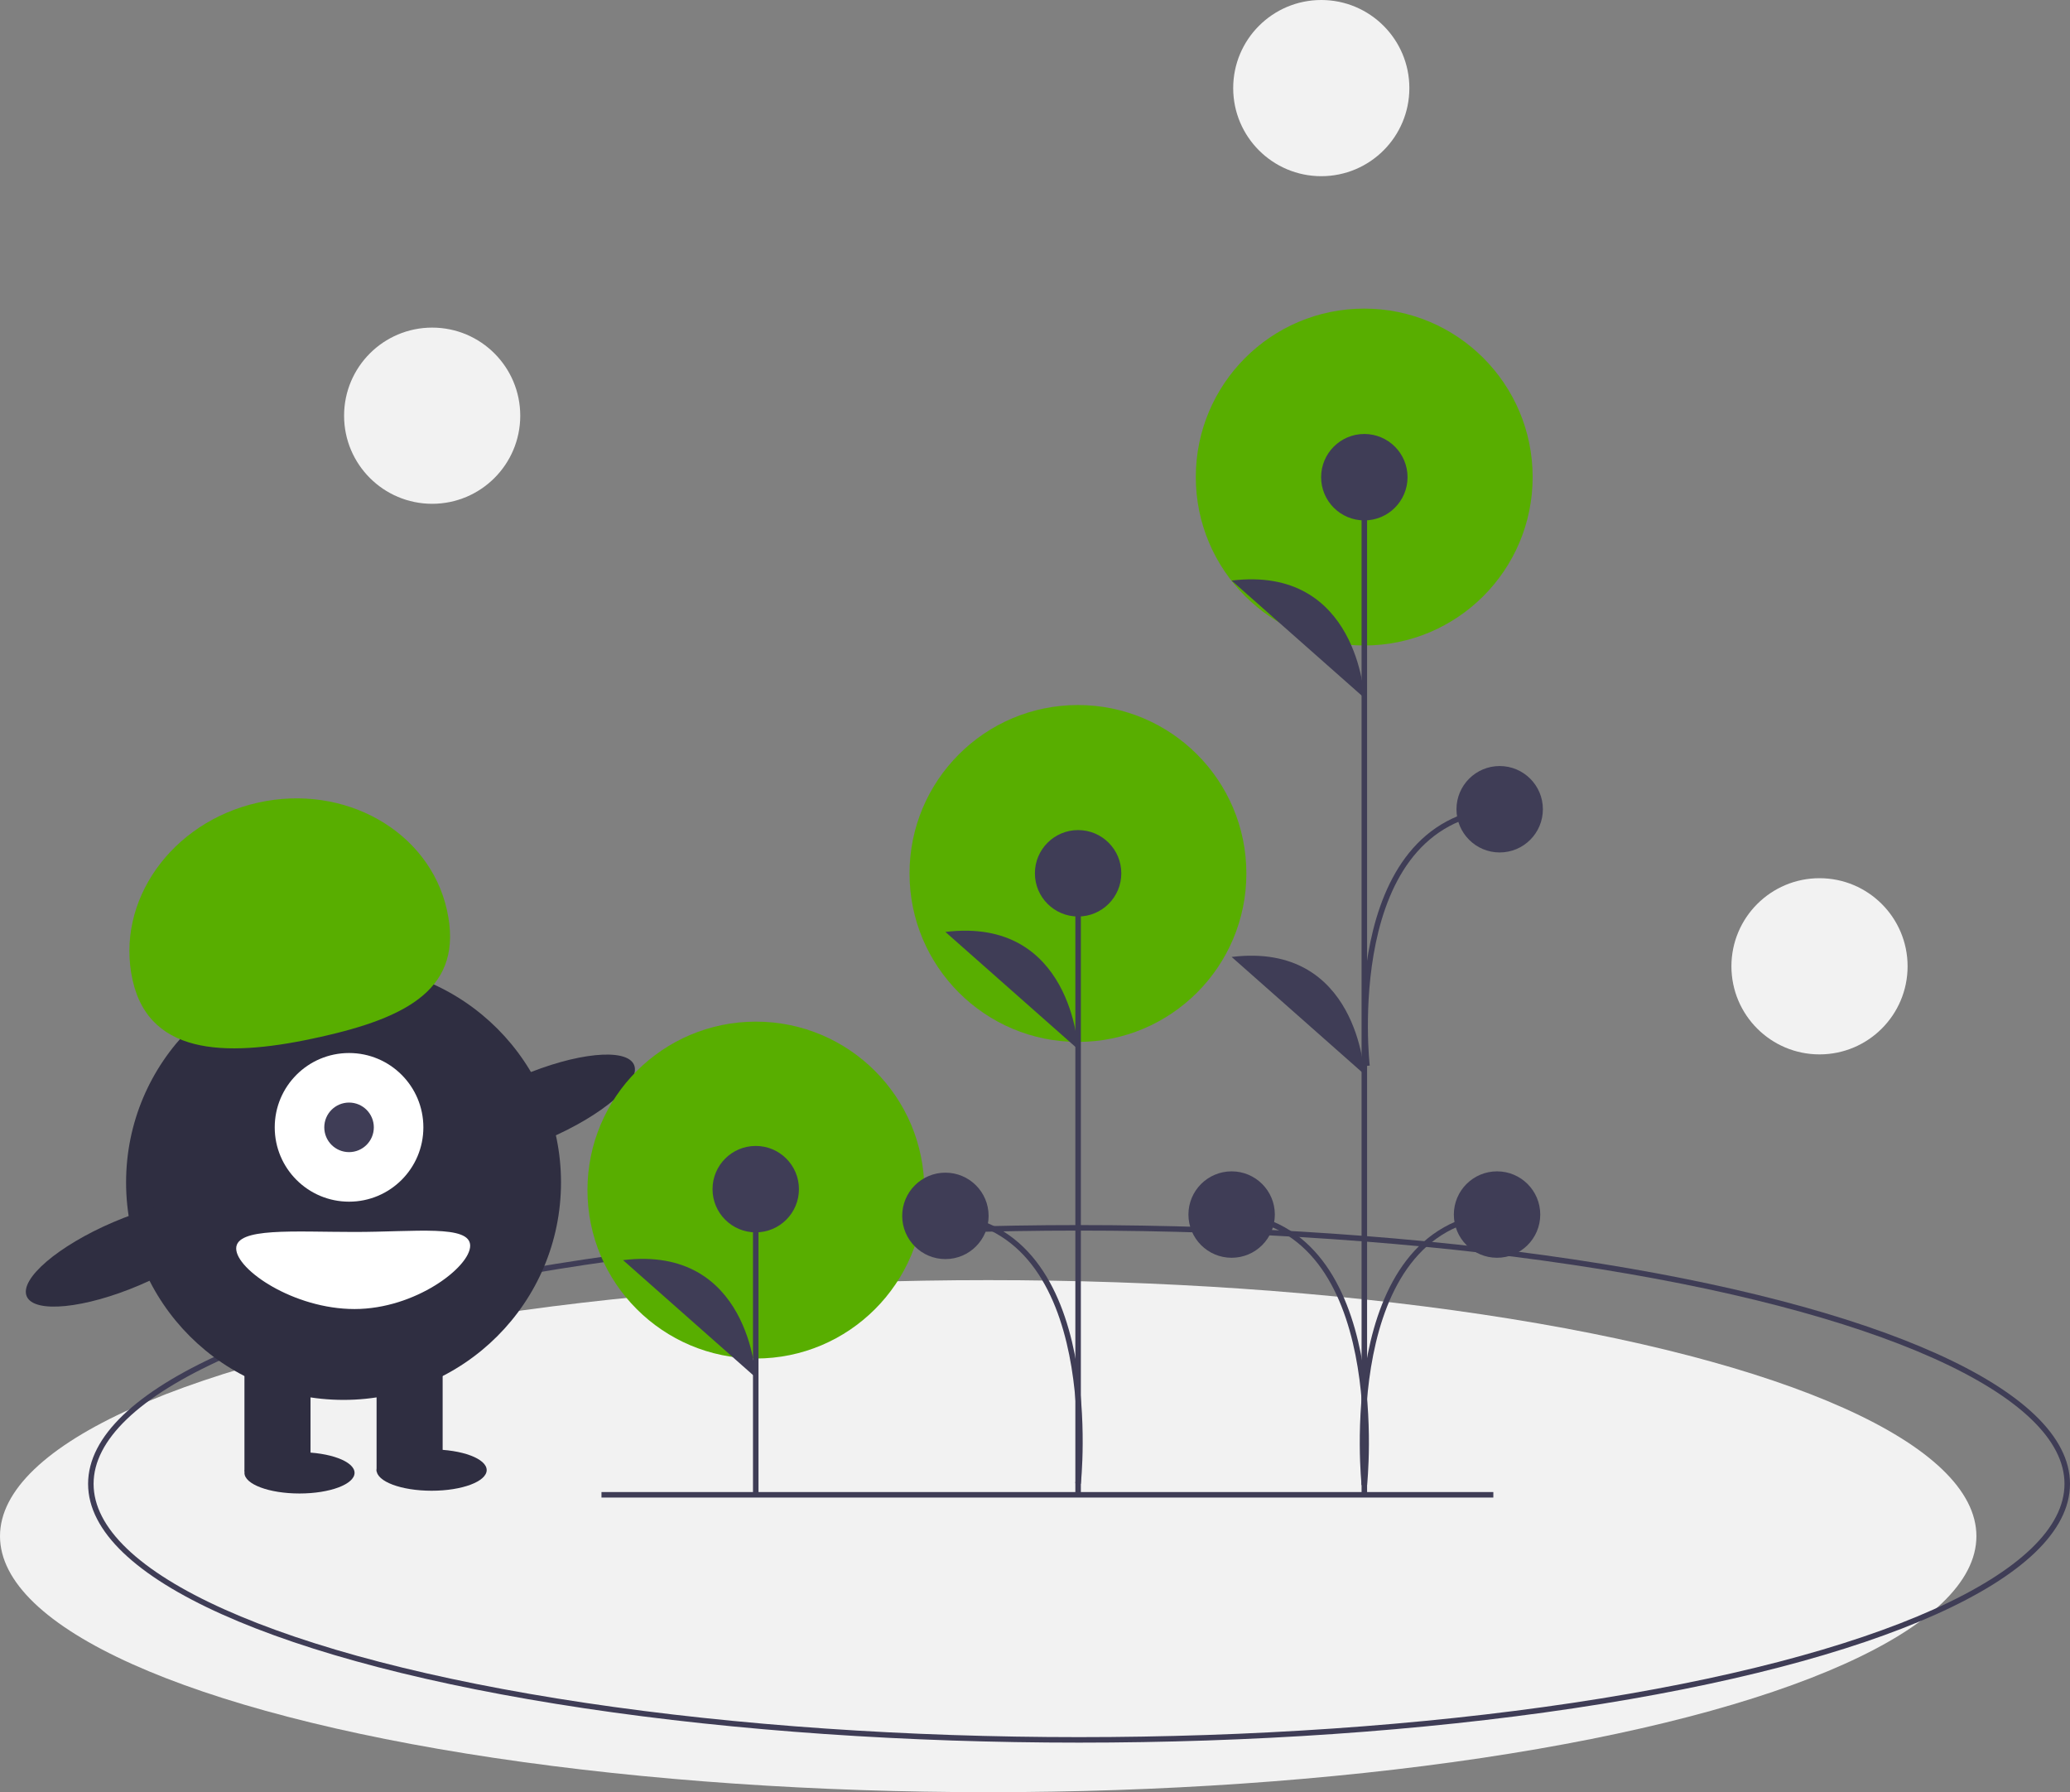<svg data-name="Layer 1" xmlns="http://www.w3.org/2000/svg" width="752" height="651" viewBox="0 0 752 651"><rect x="0" y="0" width="752" height="651" fill="#808080" stroke="none"/><ellipse cx="359" cy="558" rx="359" ry="93" fill="#f2f2f2"/><circle cx="495.603" cy="173.285" r="61.186" fill="#58ae00"/><circle cx="391.603" cy="317.285" r="61.186" fill="#58ae00"/><ellipse cx="392" cy="539" rx="359" ry="93" fill="none" stroke="#3f3d56" stroke-miterlimit="10" stroke-width="2"/><circle cx="124.805" cy="429.5" r="79" fill="#2f2e41"/><path fill="#2f2e41" d="M88.805 491.5h24v43h-24zm48 0h24v43h-24z"/><ellipse cx="108.805" cy="535" rx="20" ry="7.5" fill="#2f2e41"/><ellipse cx="156.805" cy="534" rx="20" ry="7.5" fill="#2f2e41"/><circle cx="126.805" cy="409.5" r="27" fill="#fff"/><circle cx="126.805" cy="409.5" r="9" fill="#3f3d56"/><path d="M48.172 356.032c-6.379-28.567 14.012-57.434 45.544-64.474s62.265 10.41 68.644 38.977-14.519 39.104-46.05 46.145-61.76 7.92-68.138-20.648z" fill="#58ae00"/><ellipse cx="418.52" cy="526.844" rx="39.5" ry="12.4" transform="rotate(-23.171 2.623 1012.133)" fill="#2f2e41"/><ellipse cx="270.52" cy="579.844" rx="39.5" ry="12.4" transform="rotate(-23.171 -145.377 1065.133)" fill="#2f2e41"/><path d="M170.805 452.5c0 7.732-19.91 23-42 23s-43-14.268-43-22 20.908-6 43-6 42-2.732 42 5z" fill="#fff"/><circle cx="274.603" cy="432.285" r="61.186" fill="#58ae00"/><path fill="#3f3d56" stroke="#3f3d56" stroke-miterlimit="10" stroke-width="2" d="M274.549 542.937V431.949"/><circle cx="274.549" cy="431.949" r="15.695" fill="#3f3d56"/><path d="M274.549 500.353s-2.243-48.225-48.208-42.62" fill="#3f3d56"/><path fill="#3f3d56" stroke="#3f3d56" stroke-miterlimit="10" stroke-width="2" d="M495.641 543.716V173.51"/><circle cx="495.641" cy="173.335" r="15.695" fill="#3f3d56"/><circle cx="447.434" cy="441.18" r="15.695" fill="#3f3d56"/><path d="M495.641 253.507s-2.242-48.225-48.207-42.62m48.207 179.333s-2.242-48.226-48.207-42.62" fill="#3f3d56"/><path d="M495.641 539.402s10.09-93.737-48.207-98.222" fill="none" stroke="#3f3d56" stroke-miterlimit="10" stroke-width="2"/><circle cx="543.855" cy="441.18" r="15.695" fill="#3f3d56"/><path d="M495.648 539.402s-10.09-93.737 48.207-98.222" fill="none" stroke="#3f3d56" stroke-miterlimit="10" stroke-width="2"/><circle cx="544.811" cy="293.952" r="15.695" fill="#3f3d56"/><path d="M496.604 387.173s-10.09-88.736 48.207-93.22" fill="none" stroke="#3f3d56" stroke-miterlimit="10" stroke-width="2"/><path fill="#3f3d56" stroke="#3f3d56" stroke-miterlimit="10" stroke-width="2" d="M391.659 543.194V317.217"/><circle cx="391.659" cy="317.217" r="15.695" fill="#3f3d56"/><path d="M391.659 381.137s-2.242-48.225-48.207-42.62" fill="#3f3d56"/><path d="M391.659 538.88s10.09-92.737-48.207-97.222" fill="none" stroke="#3f3d56" stroke-miterlimit="10" stroke-width="2"/><circle cx="343.452" cy="441.658" r="15.695" fill="#3f3d56"/><path fill="none" stroke="#3f3d56" stroke-miterlimit="10" stroke-width="2" d="M218.507 542.976h324"/><circle cx="661" cy="351" r="32" fill="#f2f2f2"/><circle cx="157" cy="151" r="32" fill="#f2f2f2"/><circle cx="480" cy="32" r="32" fill="#f2f2f2"/></svg>